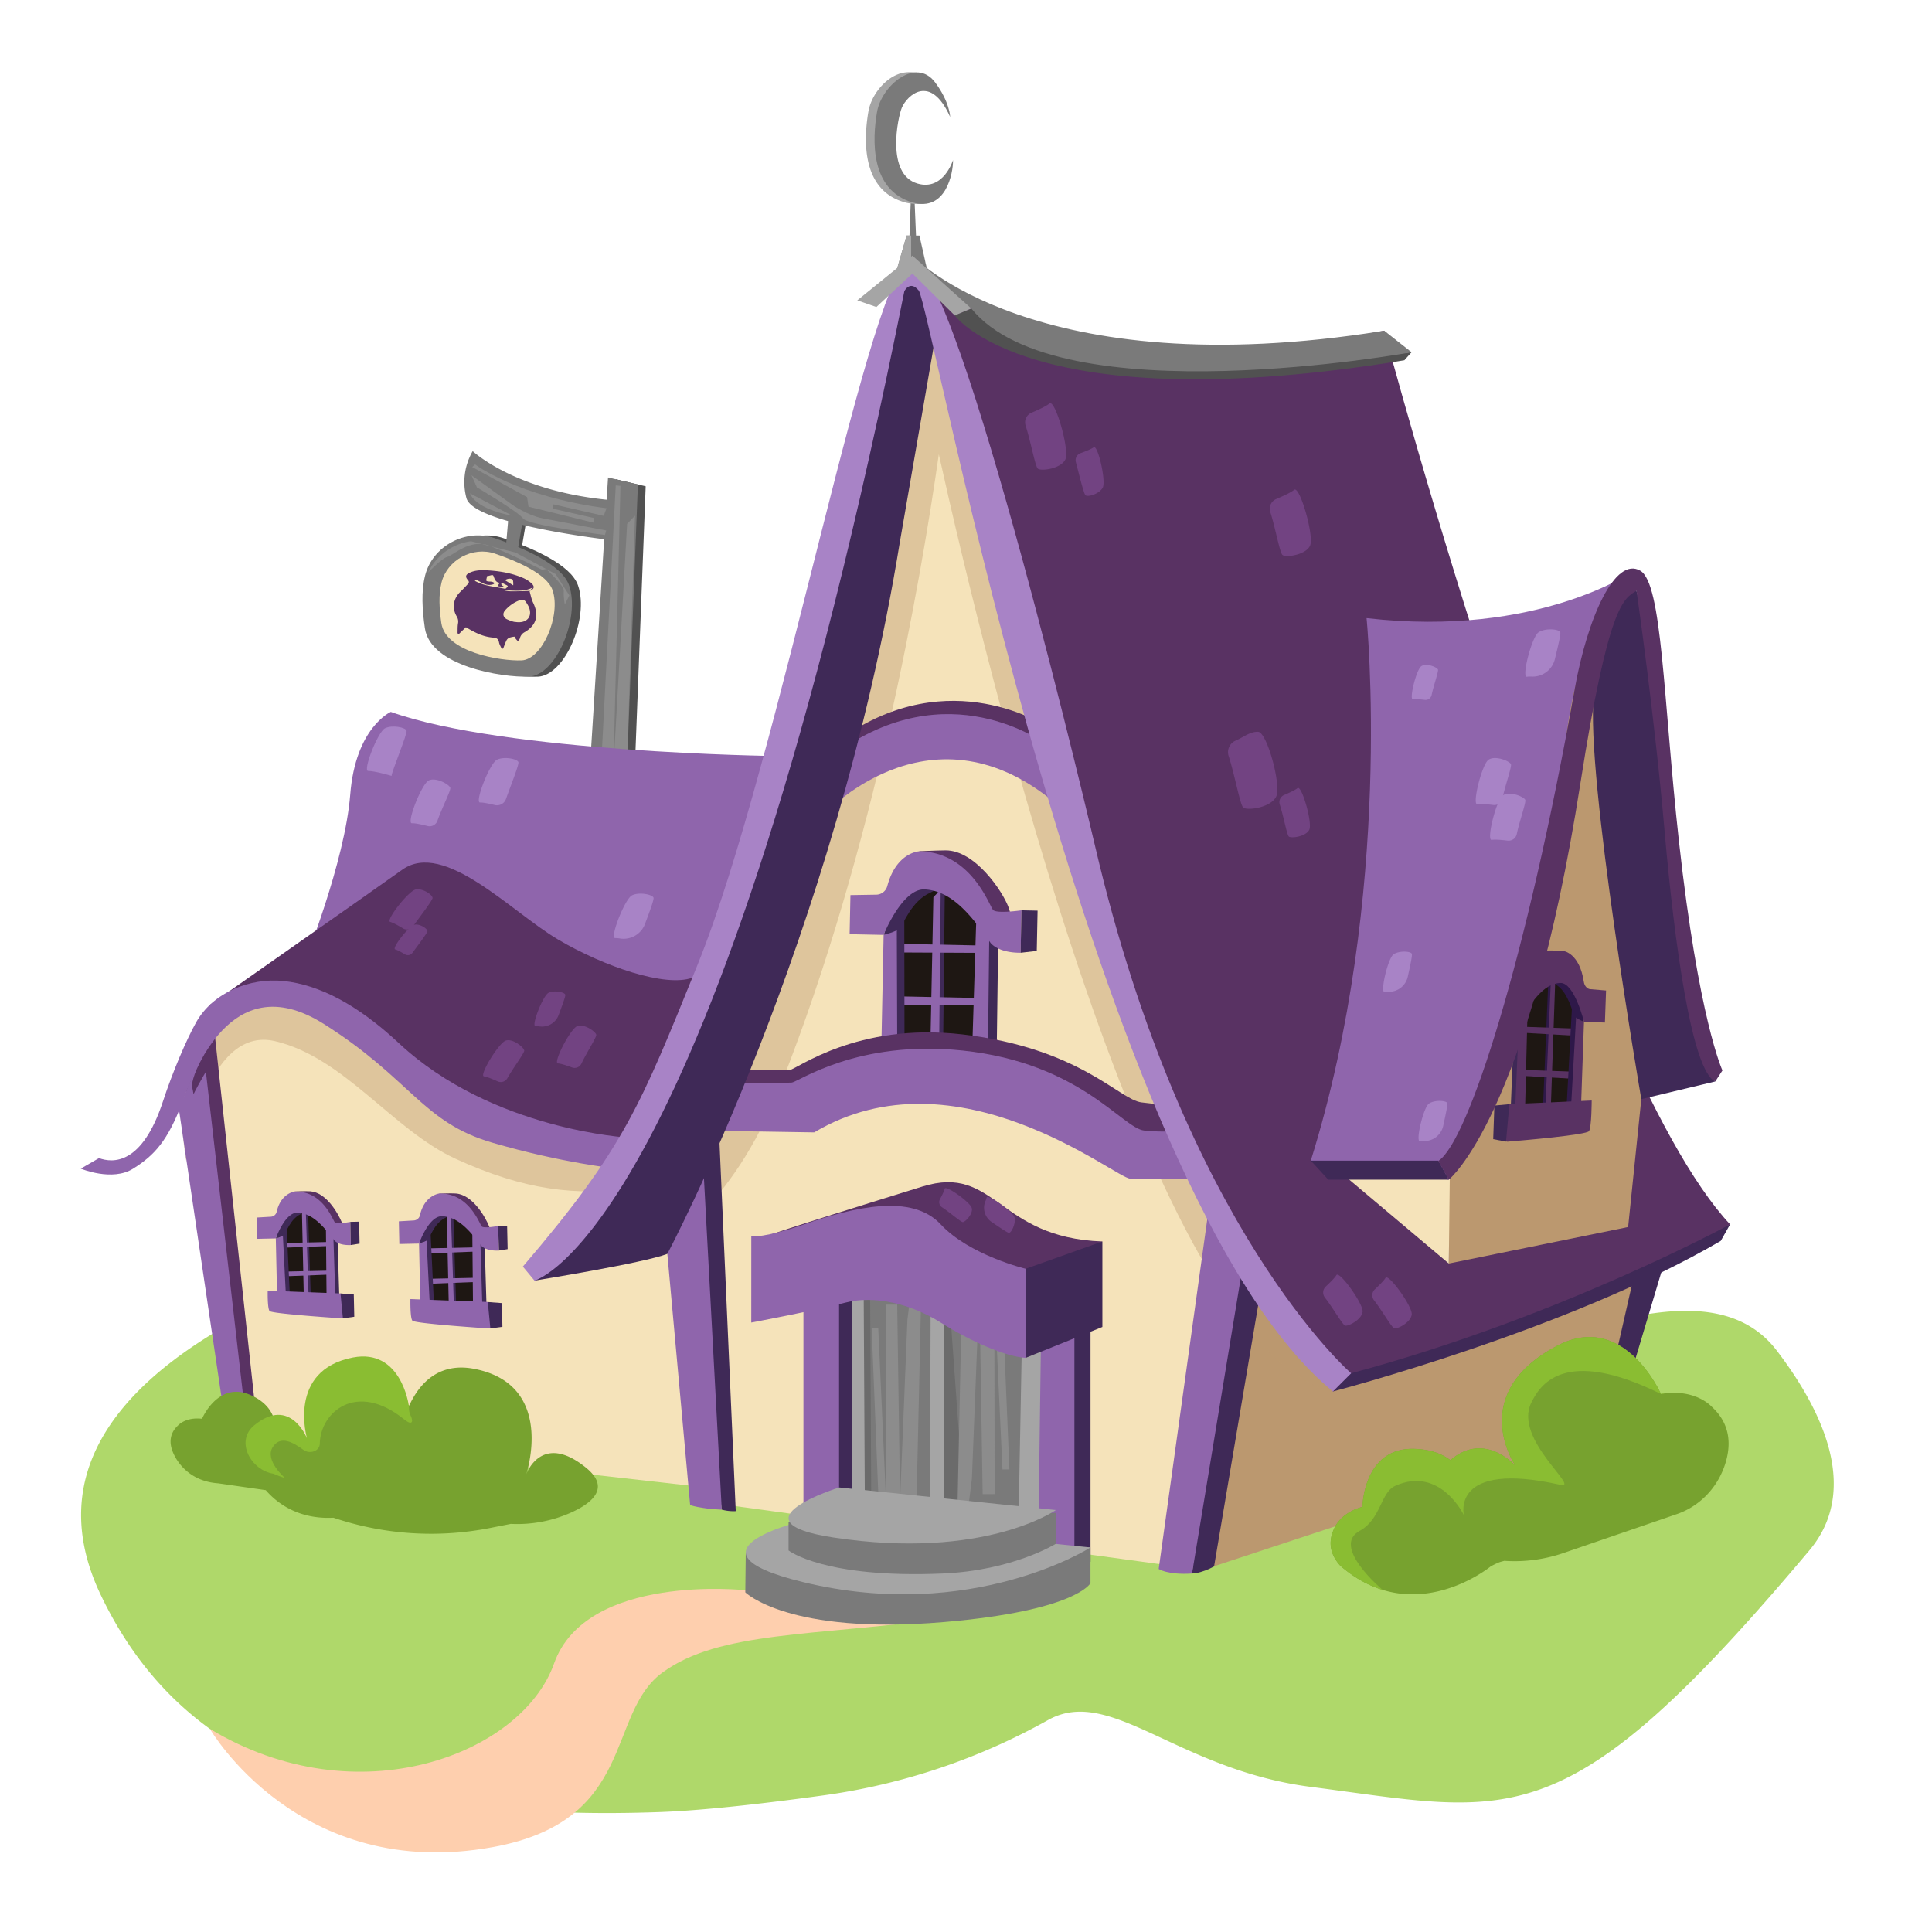 <svg xmlns="http://www.w3.org/2000/svg" xmlns:xlink="http://www.w3.org/1999/xlink" viewBox="0 0 2000 2000"><defs><style>.cls-1{fill:none;}.cls-2{isolation:isolate;}.cls-3{fill:#afd86a;}.cls-4{fill:#fecfae;}.cls-5{fill:#515151;}.cls-6{fill:#7a7a7a;}.cls-7{fill:#8c8c8c;}.cls-8{fill:#f5e3ba;}.cls-9{fill:#593263;}.cls-10{fill:#1e1713;}.cls-11{fill:#3f2957;}.cls-12{fill:#8f65ac;}.cls-13,.cls-15{fill:#bb986f;}.cls-13{mix-blend-mode:multiply;opacity:0.4;}.cls-14{fill:#a5a5a5;}.cls-16{fill:#a883c6;}.cls-17{fill:#2e1849;}.cls-18{fill:#6b6b6b;}.cls-19{fill:#77a22f;}.cls-20{fill:#724382;}.cls-21{clip-path:url(#clip-path);}.cls-22{fill:#8abd32;}.cls-23{clip-path:url(#clip-path-2);}</style><clipPath id="clip-path"><path class="cls-1" d="M1771.72,1456s-16.82-19-52.36-13c0,0-38.08-86.24-107.1-50-95.07,49.87-43.43,124.44-43.43,124.44s-32-36.45-67.38-5.85c-8.81-6.71-20.86-11.24-37.32-11.73-53-1.62-53.72,60-53.72,60-23.88,6.67-29.34,22.63-29.34,22.63-7.56,16.08-2.13,28.93,6.48,38.39,76.24,66.17,155.71.56,155.71.56,9.79-5.22,11-4.68,13.89-5.69a156.42,156.42,0,0,0,62.32-8.41l116.34-39.92c23.83-8.15,42.83-27.82,50.51-53.25C1792,1495.35,1791.41,1473.79,1771.72,1456Z"/></clipPath><clipPath id="clip-path-2"><path class="cls-1" d="M453.89,1508.25c6.66-10.22,9.82-23.15.23-37.14,0,0-7.58-14.19-31.08-16.82,0,0-8-58.61-57.7-49-68.44,13.24-47.5,83.81-47.5,83.81s-17.06-44.17-54.48-13.77C242.88,1492,260,1522,282.85,1525.54a109.3,109.3,0,0,0,50,9.35l80.31-3.63A51.45,51.45,0,0,0,453.89,1508.25Z"/></clipPath></defs><g class="cls-2"><g id="Layer_1" data-name="Layer 1"><path class="cls-3" d="M590.28,1251.71l948.93,109.67c11.07-16.31,52-1,106.55,12.32h0c63.82-16.85,147.58-35.78,193.57,24.46,50.88,66.65,84.66,146.17,33.7,206.82-253.56,301.81-305.93,271.89-516.1,244.8-138.62-17.87-207.44-105.34-272.09-69.15a660.07,660.07,0,0,1-232.29,77.92c-52.82,7.31-121.1,15.58-170.16,17.31-30,1.06-61.42,1.43-93.59.39-172-5.59-382.19-12.15-484.15-224.43C-36.46,1358,590.28,1251.71,590.28,1251.71Z"/><path class="cls-4" d="M771.58,1646.19s-164.79-18-198.05,75.93-203.22,159.79-356.2,67.64c0,0,91.76,159.08,293,122.32,149.33-27.28,116.67-137.88,175.56-180.77S840.43,1694,983.06,1675,771.58,1646.19,771.58,1646.19Z"/><polygon class="cls-5" points="531.08 523.07 527.24 567.94 539.34 571.29 546.92 526.74 531.08 523.07"/><path class="cls-5" d="M449.32,595.87c7.63-30.5,42-48.94,71.79-38.78,30,10.27,69.86,27.36,77.28,49,11.7,34-13.74,93.31-41.65,94.4s-102-10.81-107.67-50.24C446.38,631.52,445.1,612.75,449.32,595.87Z"/><polygon class="cls-5" points="637.52 496.13 668.4 503.41 656.42 814.32 648.24 813.62 637.52 496.13"/><polygon class="cls-6" points="629.44 494.27 609.61 811.49 648.34 812.47 660.33 501.56 629.44 494.27"/><polyline class="cls-7" points="622.02 797.49 637.42 502.53 642.3 502.94 634.97 795.51 649.19 542.29 657.35 533.86 648.34 812.47"/><path class="cls-6" d="M440.07,595.79c7.63-30.49,42-48.94,71.79-38.77,30,10.27,69.85,27.35,77.28,49,11.69,34-13.75,93.32-41.66,94.41s-102-10.81-107.66-50.24C437.13,631.44,435.85,612.68,440.07,595.79Z"/><path class="cls-8" d="M457.08,603c5.88-23.5,32.4-37.72,55.33-29.88,23.15,7.91,53.83,21.08,59.56,37.75,9,26.23-10.6,71.92-32.11,72.76s-78.6-8.33-83-38.72C454.81,630.44,453.83,616,457.08,603Z"/><path class="cls-6" d="M489.33,467s45,42.77,146.32,51l-3.51,41s-141.9-15.84-149.28-43.36A64.07,64.07,0,0,1,489.33,467Z"/><path class="cls-9" d="M548.12,611.73c1.21,4,1.92,8.35,3.73,12.11,6.29,13,3.66,23.24-8.77,30.58a9.48,9.48,0,0,0-4.91,6.38c-.27,1.1-1.33,2-2,3-.77-.83-1.59-1.63-2.28-2.52a18.59,18.59,0,0,1-1.29-2.25,26.62,26.62,0,0,0-5.23,1.07,6.19,6.19,0,0,0-3,2.7c-1.38,2.77-2.38,5.74-3.53,8.63l-1.53.11c-.93-2.16-2.26-4.24-2.7-6.49-.67-3.46-2.2-4.7-5.85-5-9.36-.73-17.27-4-28.47-10.78l-7.1,6.91-1.53-.51c.13-3.41-.08-6.87.47-10.2a10,10,0,0,0-1.31-7.35c-5.19-8.72-3.58-18.5,3.83-25.58,2.65-2.54,5.14-5.25,7.67-7.91,1.3-1.38,1.5-2.55,0-4.24-2.92-3.35-2.26-5.54,1.75-7.45,5.78-2.76,12-2.86,18.14-2.54,12.73.68,25.25,2.76,37.07,7.79a32.58,32.58,0,0,1,8.65,5.43c4,3.54,3.19,6.36-1.9,8.18l3.66-3.73c-9.76,5.13-20,3-30,3.06a36.37,36.37,0,0,0,7.35,1C535.4,612.16,541.76,611.9,548.12,611.73Zm-15.76,32c1.41.14,2.82.37,4.24.4,9.65.2,14.49-6.53,11-15.42a34.09,34.09,0,0,0-3-5.26c-1.62-2.64-3.9-3.19-6.74-2.08a37.68,37.68,0,0,0-15,10.47c-2.74,3.17-2.22,6.88,1.46,9A39.29,39.29,0,0,0,532.36,643.78ZM492,600l-.35.92c.1.2.15.5.32.59,9.35,5.22,20,5.65,30.11,7.85a2.48,2.48,0,0,0,1.7-.26,11.15,11.15,0,0,0,1.94-2.46c-1.62-1.39-4.09-2-5.77-3.31-.24.32-1,1-1.21,1.34a13.94,13.94,0,0,0,1.22,1.43,18.25,18.25,0,0,0,1.61,1.1l-.23.66L515,606.77l2.34-3.5c-4.16-.31-5.16-3.39-6.45-6.93a1.58,1.58,0,0,0-1-1c-1.41-.15-4.46,1.14-5.89,1.09.33,1.24-1.17,4.17-.37,4.85,1.33,1.14,4.64.41,6.29,1.17.65.31,1.31.6,2.35,1.07-.88.67-1.27,1.17-1.78,1.34-5.36,1.79-9.85-.46-14.3-3.07A38.34,38.34,0,0,0,492,600Zm30.75.62,8.52,5.32a19.74,19.74,0,0,0-.26-5.2C530.06,598.62,526.13,598.4,522.72,600.61Z"/><polygon class="cls-6" points="527.41 522.75 523.57 567.62 535.67 570.98 543.25 526.42 527.41 522.75"/><path class="cls-8" d="M693.8,1288.31l33.25,266.15L1245,1625.27l63.67-361.46S1055.68,332.45,962,297.05L693.8,1197Z"/><polygon class="cls-10" points="918.73 981.12 922.23 1079.5 1016.72 1084.55 1024.34 941.01 948.86 915.13 918.73 981.12"/><polygon class="cls-11" points="970.66 914.28 967.21 1083.4 976.31 1083.59 978.22 906.42 970.66 914.28"/><polygon class="cls-12" points="966.24 928.76 963.12 1081.97 972.22 1082.15 973.8 920.91 966.24 928.76"/><polygon class="cls-12" points="1024.84 978.97 919.71 976.83 919.52 985.93 1030.18 986.48 1024.84 978.97"/><polygon class="cls-12" points="1016.89 1033.22 917.49 1031.19 917.3 1040.3 1021.93 1040.72 1016.89 1033.22"/><polygon class="cls-11" points="922.47 957.95 919.7 1093.99 936.37 1094.33 936.13 952.73 922.47 957.95"/><polygon class="cls-12" points="914.73 967.79 912.18 1092.91 928.85 1093.25 928.39 962.57 914.73 967.79"/><polygon class="cls-11" points="1019.99 943.66 1014.92 1104.19 1031.59 1104.75 1033.76 937.46 1019.99 943.66"/><polygon class="cls-12" points="1010.52 955.51 1005.89 1102.82 1022.55 1103.38 1024.28 949.31 1010.52 955.51"/><path class="cls-11" d="M914.73,967.79s13.37-3.24,16.82-6.94,11.85-28,31.33-36.7-32.1-3.23-32.1-3.23Z"/><path class="cls-9" d="M951.52,881.26s17.27-.89,27.41-.94c30.53-.16,59.1,42.6,65,58.73,15.47,42.62-41.63-4.55-41.63-4.55Z"/><path class="cls-12" d="M879.53,967.07l35.2.72s19.26-48.28,42.53-47.06c29.09,1.52,49.45,28.81,68,55.13,0,0,6.93,10.47,31.29,10.44l.9-43.93s-25.5,3.71-29.38-.34-22.38-59.91-76.38-60.77c0,0-23.8.9-33.17,36a12,12,0,0,1-11.41,8.91l-26.73.43Z"/><polygon class="cls-11" points="1057.43 942.37 1074.1 942.71 1073.25 984.39 1056.53 986.3 1057.43 942.37"/><path class="cls-8" d="M188.2,1163.43l47.08,320.51,500.13,56.38-30.83-259-29.16-87.08s-177.84-27.41-264.64-115.35-155.91-64.27-195.53-12.73C182.35,1109,188.2,1163.43,188.2,1163.43Z"/><path class="cls-13" d="M192.44,1201.48s20.34-140.49,92.17-123.71,121.76,91.83,186.84,121.71c71.73,32.94,125.86,38.76,184.66,30.49s-268.27-206.44-268.27-206.44l-167,21-32.68,98S186.74,1162.46,192.44,1201.48Z"/><polygon class="cls-9" points="192.14 1125.2 237.94 1472.5 265.85 1472.54 222.22 1069.88 192.14 1125.2"/><polygon class="cls-6" points="926.44 286.2 939.03 288.2 939.93 288.29 950.62 289.92 950.8 289.92 962.66 291.73 958.59 273.98 958.05 271.9 958.05 271.81 957.41 268.73 951.8 243.82 938.48 243.82 930.88 270.63 930.42 272.08 929.7 274.7 929.25 276.33 929.25 276.43 926.44 286.2"/><path class="cls-6" d="M941.47,244.81v1.91h7l-.17-1.91-1.94-46.6.89-.54h0a2.07,2.07,0,0,0-3.94-.07h0a2.34,2.34,0,0,0-.12.64Z"/><path class="cls-14" d="M937,285.19l3.23-13,3,2.09V243.82h-4.71s-10.67,36.52-12,42C922.1,301.78,937,285,937,285.19Z"/><path class="cls-12" d="M802.55,782.63s-279.8-3.43-398-45.68c0,0-36.54,16-42,85.65s-47.68,174.17-47.68,174.17l370.68,90.73s127.26-97,133-162.11S802.55,782.63,802.55,782.63Z"/><path class="cls-9" d="M217.33,1040.16S373.14,931.1,416.54,900.26s113.06,44,161,72.25,111.55,49.8,139.14,39.6-62.81,172-62.81,172-59.77,12-112.59-9.72-121.93-68.36-151-92.51C309.75,1015.07,217.33,1040.16,217.33,1040.16Z"/><polygon class="cls-15" points="1233.97 1628.89 1661.68 1487.93 1732.77 1214.33 1297.64 1267.44 1233.97 1628.89"/><path class="cls-12" d="M83.62,1209.76s32.55,13.71,54.25,0,35.8-28.19,51.59-70.63,55.76-136.08,146-79,101.64,101.65,174.16,122.77,128.49,26.84,128.49,26.84l13.32-32s-141.75-7.42-238.6-97.93c-43.57-40.72-83.14-60.43-119.06-64.24-35.16-3.73-73.54,12-90.79,42.83-10.06,18-24.33,51.32-34.26,81.66-21.7,66.24-52,64-66.24,58.81Z"/><path class="cls-13" d="M1379.91,1440.46l-196.2-805.95L973.84,313.06l-8,48-8.67-17.65-274,944.39s71.66-29.59,125.5-165.76c96.74-244.66,144.49-520.75,163.19-651.73C1020.44,689.22,1191.79,1400.06,1379.91,1440.46Z"/><path class="cls-11" d="M1379.87,1440.46s243.26-63.38,401.44-155.89l9.7-17.13-392.3,146.18S1373,1424.47,1379.87,1440.46Z"/><path class="cls-9" d="M853.4,839.2S970.5,712.46,1107.81,831l-23.74-78.56s-100.57-67.88-213,12Z"/><path class="cls-9" d="M752.87,1107.69s57.49.5,64.53,0,69.45-49.5,178.54-36.93c122,14.07,163.09,67.92,185.78,70.43s36.39,4.67,36.39,4.67l17.38,49.93s-53-.75-67.55-.68c-8.94.05-179.22-125.39-319-50.92l-125-3.24Z"/><path class="cls-12" d="M754.59,1120.68s57.87.57,64.91,0,67.73-44.66,176.94-33.18c122.18,12.85,165.43,80.57,188.14,82.86s35.11,0,35.11,0l17.88,49.75s-53-.21-67.56,0-179.55-135.69-327.14-47.87l-117.41-1.88Z"/><path class="cls-12" d="M855.22,841s115.39-123.69,248.08,0l-16.89-68.17s-95.66-75.53-211,0Z"/><path class="cls-11" d="M1256.81,1621.57l51.68-306.17-33.89-67.87L1234,1628.89S1243.3,1628.89,1256.81,1621.57Z"/><path class="cls-11" d="M761.65,1564.32l-17.39-394-45.09,36.74,48,355.7A46.31,46.31,0,0,0,761.65,1564.32Z"/><path class="cls-12" d="M747.17,1562.8,727.9,1204.62l-45.1,5.05L714.43,1558S724.32,1561.8,747.17,1562.8Z"/><path class="cls-12" d="M1234,1628.89l51.68-313.49-33.89-67.87-52.31,376.64S1208.56,1630.56,1234,1628.89Z"/><path class="cls-9" d="M944.55,264.62s125.25,148,488.43,77.74c0,0,202.14,758.91,358,925.08,0,0-177,96.5-392.3,154.18,0,0-54-16.28-139.61-161s-206.43-618.43-206.43-618.43Z"/><path class="cls-11" d="M553.3,1325.68s113.54-18.26,137.52-27.68c0,0,174.2-326.93,240.62-736.36L970,338.93l-25.46-58.24s-21,16.94-32.21,53.53-128.63,715.65-272.53,866.41Z"/><path class="cls-16" d="M553.3,1325.68s187.58-48,382.88-1024.24c0,0,5.71-11.8,14.84-.76,12.83,15.49,180.45,935.92,428.85,1139.78l18.84-18.84s-172.45-149-265-545.34c0,0-139.9-597.8-189.2-607C903.44,261.58,807.69,787.77,722,999c-59.19,145.94-75.38,188.81-180.73,312.15Z"/><path class="cls-5" d="M1005.46,319.33l-17.13,7.23s78.3,109.76,465.47,46.38l7.44-8.31s-215.56,19.09-320.63-8.15S1005.46,319.33,1005.46,319.33Z"/><path class="cls-6" d="M944.55,264.62s126.11,136,488.43,77.74l28.26,22.27s-365.17,66.81-455.78-45.3C1005.46,319.33,947.63,282.53,944.55,264.62Z"/><polygon class="cls-14" points="887.45 310.95 944.55 264.62 1005.46 319.33 988.33 326.56 944.55 283.16 907.22 317.81 887.45 310.95"/><path class="cls-15" d="M1699.08,1137.81l-13.65,132.4L1499.79,1308v-86.8L1636,652.43S1729.91,1025.89,1699.08,1137.81Z"/><polygon class="cls-12" points="185.1 1147.6 230.87 1457.03 253.09 1457.03 210.6 1087.51 185.1 1147.6"/><polyline class="cls-8" points="1499.79 1307.98 1396.74 1221.18 1417.7 1132.24 1501.5 1158.65 1499.79 1307.98"/><polygon class="cls-10" points="1637.94 1037.4 1633.1 1156.73 1570.88 1154.51 1576.98 1033.99 1612.18 1003.61 1637.94 1037.4"/><polygon class="cls-17" points="1607.56 1011.75 1602.73 1150.52 1597.13 1150.32 1603.24 1005.02 1607.56 1011.75"/><polygon class="cls-9" points="1609.94 1016.23 1605.3 1149.5 1599.7 1149.3 1605.35 1017.06 1609.94 1016.23"/><polygon class="cls-9" points="1571.61 1062.69 1636.3 1064.99 1636.04 1072.46 1568.01 1068.64 1571.61 1062.69"/><polygon class="cls-9" points="1574.26 1107.46 1635.43 1109.64 1635.17 1117.11 1570.86 1113.42 1574.26 1107.46"/><polygon class="cls-17" points="1635.38 1049.41 1632.06 1144.57 1621.8 1144.21 1627.19 1044.6 1635.38 1049.41"/><polygon class="cls-9" points="1639.73 1057.77 1636.73 1143.97 1626.47 1143.61 1631.55 1052.97 1639.73 1057.77"/><polygon class="cls-11" points="1576.98 1033.99 1574.07 1149.32 1563.81 1149.13 1568.78 1028.38 1576.98 1033.99"/><polygon class="cls-9" points="1581.37 1044.01 1578.73 1148.49 1568.47 1148.3 1573.17 1038.4 1581.37 1044.01"/><path class="cls-17" d="M1639.73,1057.77s-8.09-3.17-10-6.34-6.13-23.39-17.75-31.28,19.86-1.42,19.86-1.42Z"/><path class="cls-9" d="M1619,984.55s-12-1-18.44-.43c-18.78,1.77-33.16,34.66-37.42,47.66-11.26,34.34,20.85-4.15,20.85-4.15Z"/><path class="cls-9" d="M1661.39,1058.54l-21.66-.77s-9.85-40.31-24.2-40.21c-17.94.12-31.58,21.7-44,42.57,0,0-4.69,8.31-19.66,7.34l1.25-36s15.52,4,18.07.86,14.68-49.11,47.89-47.73c0,0,16.13,2.52,20.45,31.64.64,4.3,3.35,7.46,6.64,7.74l16.41,1.38Z"/><polygon class="cls-11" points="1553.08 1031.42 1542.82 1031.06 1541.63 1065.26 1551.83 1067.47 1553.08 1031.42"/><path class="cls-9" d="M1647.71,1139.24l-85.18,3.79c-3.09.34-5.51,4.11-5.51,8.56v25.34c0,2.84,1.63,5.06,3.6,4.9,16.24-1.34,82-7,84.34-10.93C1647.69,1166.43,1647.71,1139.24,1647.71,1139.24Z"/><polygon class="cls-11" points="1562.53 1143.03 1546.97 1144.49 1545.76 1179.22 1559.01 1181.79 1562.53 1143.03"/><path class="cls-12" d="M1356.93,1201.48l142.86,19.7S1609.43,1007,1616.28,823.74s75.37-233.06,75.37-233.06-98.78,69.75-277,49.19C1414.7,639.87,1443.25,925.39,1356.93,1201.48Z"/><polygon class="cls-11" points="1356.93 1201.48 1375.02 1221.18 1499.79 1221.18 1488.94 1201.48 1356.93 1201.48"/><path class="cls-11" d="M1691.65,602.75S1724.2,713,1726.49,824.88s24,276.39,49.11,294.66l-76.52,18.27s-58.25-338.21-49.11-418S1691.65,602.75,1691.65,602.75Z"/><path class="cls-9" d="M1499.79,1221.18s82.23-65.1,136.19-410c29.1-186,44.73-191.46,58.13-199.63,0,0,18.57,128.49,29,248.17s28.55,249.16,52.54,259.82l7.42-11.42s-24.71-52.8-45.11-237.84c-16.28-147.61-17.13-266.39-40-279.52-25.82-14.84-54.37,47-68,123.34-49.68,279.24-110.21,468.25-141,487.67Z"/><polygon class="cls-11" points="1092.02 1389.78 1092.02 1616.77 1128.9 1616.77 1128.9 1375.2 1092.02 1389.78"/><polygon class="cls-12" points="1075.34 1389.78 1075.34 1616.77 1112.22 1616.77 1112.22 1375.2 1075.34 1389.78"/><polygon class="cls-6" points="873.46 1330.82 1071.08 1364.16 1071.08 1572.04 880.25 1551.05 873.46 1330.82"/><path class="cls-6" d="M772,1606.93l-.46,41.46s44.74,44.43,205.38,30.78c137.4-11.66,151.94-40.3,151.94-40.3v-37Z"/><path class="cls-14" d="M838.81,1572.4l290.09,29.5s-122.3,78.39-297.48,35.91C693.6,1604.39,838.81,1572.4,838.81,1572.4Z"/><polygon class="cls-11" points="845.04 1345.41 845.04 1572.4 881.93 1572.4 881.93 1330.82 845.04 1345.41"/><polygon class="cls-18" points="888.59 1335.23 889.04 1552.9 901.92 1552.42 900.75 1334.79 888.59 1335.23"/><polygon class="cls-18" points="975 1342.82 975.45 1560.48 998.11 1559.65 982.49 1342.55 975 1342.82"/><polygon class="cls-12" points="831.72 1345.41 831.72 1572.4 868.6 1572.4 868.6 1330.82 831.72 1345.41"/><polygon class="cls-7" points="909.17 1545.05 902.34 1374.8 909.17 1374.8 916.95 1547.66 916.95 1350.49 928.79 1350.49 931.75 1552.7 939.38 1365.85 944.69 1323.72 953.73 1335.81 948.83 1552.7 909.17 1545.05"/><polygon class="cls-7" points="1037.5 1342.77 1044.92 1521.19 1037.77 1521.2 1029.34 1340.05 1029.65 1546.69 1017.24 1546.71 1013.83 1334.79 1006.12 1530.63 1000.62 1574.78 991.13 1562.13 995.93 1334.82 1037.5 1342.77"/><path class="cls-6" d="M816.32,1575.41V1605s36.49,29.06,159.26,23.91c73-3.06,117.44-30.82,117.44-30.82v-32Z"/><path class="cls-14" d="M868.79,1539.82,1093,1563.19s-73.76,52.08-229.94,28.46C754.64,1575.24,868.79,1539.82,868.79,1539.82Z"/><polygon class="cls-14" points="963.42 1340.39 962.73 1558.09 977.56 1557.55 977.42 1339.88 963.42 1340.39"/><polygon class="cls-14" points="881.93 1335.23 882.38 1552.9 895.26 1552.42 894.08 1334.79 881.93 1335.23"/><polygon class="cls-14" points="1058.52 1354.89 1054.4 1572.72 1075.1 1571.96 1078.05 1354.17 1058.52 1354.89"/><path class="cls-9" d="M954.83,1228.32c76.21-23.58,76.9,53,186.35,56.84L1025.26,1360,796,1278.86S792.53,1278.54,954.83,1228.32Z"/><path class="cls-12" d="M777.71,1369.11s66.82-12.57,97.09-20.56,68.23,1.14,99,20.56,67.5,35.4,88,36.54v-92.22s-58.23-14-88-46-88.8-18.16-141.3,0c-40.37,14-54.76,12.56-54.76,12.56Z"/><polygon class="cls-11" points="1061.8 1405.65 1141.18 1373.67 1141.18 1285.16 1061.8 1313.43 1061.8 1405.65"/><path class="cls-14" d="M969.56,196.29,935,194.87c-2.06-1.88-4.12-3.82-6.1-5.74l.17-4.14c-17.86-19.39-9.64-63-4.9-70.75,3.11-5.1,12.05-16.7,22.92-18.09l.11-2.73,13.76.56.26-6.46c-.72-.92-1.48-1.86-2.28-2.81a29.24,29.24,0,0,0-8.4-7c1.31-1.27,2.07-2,2.07-2s-13.27-2.85-22.6,1h0c-14.84,5.4-28.22,22.28-31.06,38.84-4.72,27.6-7.68,80.38,36.52,93.57,0,0,6.62,2.52,18.3,2l-1.33-1.1C960.17,208.14,965.7,202.79,969.56,196.29Z"/><path class="cls-6" d="M986.57,165.68s-9.82,32.17-36.68,24.36c-33.17-9.65-20.39-69.09-16.23-78.76,5.25-12.18,29.44-36,49.94,9.74,0,0-.36-15.58-15.71-35.94-19.68-26.11-55.26,3.24-60,30.84s-7.69,80.38,36.52,93.57C979.2,219.87,986.82,179.08,986.57,165.68Z"/><polygon class="cls-12" points="492.12 1276.6 492.83 1353.94 502.96 1353.85 500.31 1272.48 492.12 1276.6"/><polygon class="cls-11" points="515.77 1269.11 524.96 1268.94 525.49 1293.08 516.33 1294.57 515.77 1269.11"/><polygon class="cls-10" points="287.44 1268.49 289.78 1347.78 344.91 1346.57 341.46 1266.48 310.8 1246.15 287.44 1268.49"/><polygon class="cls-10" points="441.25 1276.99 443.6 1356.28 498.73 1355.07 495.28 1274.99 464.61 1254.65 441.25 1276.99"/><polygon class="cls-11" points="314.75 1251.58 316.78 1343.78 321.74 1343.67 318.69 1247.13 314.75 1251.58"/><polygon class="cls-12" points="312.58 1254.85 314.52 1343.09 319.48 1342.98 316.62 1255.12 312.58 1254.85"/><polygon class="cls-12" points="345.76 1285.57 288.44 1286.83 288.55 1291.79 348.84 1289.53 345.76 1285.57"/><polygon class="cls-12" points="342.68 1315.3 288.49 1316.49 288.6 1321.45 345.6 1319.27 342.68 1315.3"/><polygon class="cls-11" points="289.51 1276.48 290.9 1339.71 299.99 1339.51 296.83 1273.32 289.51 1276.48"/><polygon class="cls-12" points="285.52 1282.01 286.78 1339.29 295.87 1339.09 292.84 1278.86 285.52 1282.01"/><polygon class="cls-11" points="341.46 1266.48 342.17 1343.1 351.26 1343.02 348.82 1262.79 341.46 1266.48"/><polygon class="cls-12" points="337.42 1273.12 338.05 1342.53 347.14 1342.45 344.77 1269.42 337.42 1273.12"/><path class="cls-11" d="M285.52,1282s7.21-2.07,9-4.16,5.8-15.51,16.21-20.71-17.56-1-17.56-1Z"/><path class="cls-9" d="M305,1233.46s10.69-.63,16.33-.2c16.6,1.25,28.79,23.16,32.36,31.81,9.41,22.86-18.4-2.84-18.4-2.84Z"/><path class="cls-12" d="M266.34,1282.43l19.18-.42s9.38-26.73,22.08-26.61c15.88.16,27.6,14.55,38.3,28.46,0,0,4,5.55,17.29,5l-.53-23.95s-13.8,2.61-16,.49-12.19-32.69-41.62-31.91c0,0-14.32,1.61-18.62,20.93a6.54,6.54,0,0,1-6,5.12l-14.55.85Z"/><polygon class="cls-11" points="362.66 1264.88 371.75 1264.68 372.25 1287.4 363.19 1288.83 362.66 1264.88"/><path class="cls-12" d="M277.13,1336.1l75.36,2.87a5.43,5.43,0,0,1,4.73,5.71l-.42,16.84a3.18,3.18,0,0,1-3.27,3.24c-14.35-1-72.44-5-74.49-7.62C276.71,1354.16,277.13,1336.1,277.13,1336.1Z"/><polygon class="cls-11" points="352.49 1338.97 366.24 1340.01 366.75 1363.09 354.98 1364.73 352.49 1338.97"/><polygon class="cls-11" points="464.85 1254.98 467 1352.97 472.28 1352.85 469.04 1250.25 464.85 1254.98"/><polygon class="cls-12" points="462.55 1258.74 464.6 1352.24 469.88 1352.12 466.84 1258.74 462.55 1258.74"/><polygon class="cls-12" points="497.8 1291.1 436.9 1292.44 437.01 1297.71 501.08 1295.32 497.8 1291.1"/><polygon class="cls-12" points="494.53 1322.7 436.94 1323.96 437.06 1329.24 497.63 1326.92 494.53 1322.7"/><polygon class="cls-11" points="438.03 1281.44 439.51 1348.64 449.17 1348.43 445.81 1278.09 438.03 1281.44"/><polygon class="cls-12" points="433.79 1287.33 435.13 1348.2 444.79 1347.99 441.57 1283.97 433.79 1287.33"/><polygon class="cls-11" points="493.24 1270.82 493.99 1352.25 503.65 1352.16 501.06 1266.89 493.24 1270.82"/><polygon class="cls-12" points="488.9 1270.82 489.65 1352.25 499.31 1352.16 496.72 1266.89 488.9 1270.82"/><path class="cls-11" d="M433.79,1287.33s7.66-2.2,9.57-4.43,6.17-16.48,17.24-22-18.67-1.09-18.67-1.09Z"/><path class="cls-9" d="M454.52,1235.74s11.36-.68,17.36-.23c17.64,1.33,30.6,24.62,34.38,33.81,10,24.29-19.54-3-19.54-3Z"/><path class="cls-12" d="M413.4,1287.78l20.39-.45s10-28.42,23.47-28.28c16.87.16,29.33,15.46,40.7,30.24,0,0,4.27,5.89,18.37,5.28l-.56-25.46s-14.66,2.78-17,.53-13-34.92-44.23-34.09c0,0-15.22,1.89-19.79,22.42a7,7,0,0,1-6.38,5.44l-15.47.91Z"/><path class="cls-12" d="M424.87,1344.81l80.09,3a5.78,5.78,0,0,1,5,6.07l-.45,17.89a3.38,3.38,0,0,1-3.47,3.44c-15.25-1-77-5.31-79.16-8.09C424.43,1364,424.87,1344.81,424.87,1344.81Z"/><polygon class="cls-11" points="504.96 1347.86 519.57 1348.96 520.11 1373.49 507.61 1375.24 504.96 1347.86"/><path class="cls-11" d="M1722.49,1308l-52.42,175.42s-1.73,4.55-16,1.86l37.63-165.57Z"/><path class="cls-7" d="M491.84,480.81s43.22,33.18,136,45.33L624.9,534,572.57,522l-.12,4.63,42.7,9.69-1,4.69-67.07-16.54-1.44-9.82-56.87-31.21Z"/><path class="cls-7" d="M488.07,492l43,31.06s15.23,10.43,30.14,13.39,66.32,12.69,66.32,12.69l-1.25,4.67s-79.55-9.95-84.79-17.11-47.76-32.14-47.76-32.14Z"/><path class="cls-7" d="M486.48,510.68l43.68,23.11S493.69,528.15,486.48,510.68Z"/><path class="cls-7" d="M487.67,560.3s-29.75,2-44.73,32.7c0,0,14.41-15.25,20.13-16.54s23.37-19.26,43.68-11.53,54.41,24.87,54.41,24.87l4.19-.77s18.76,17.08,18.28,22.59,1,14.23,1,14.23l4.74-9.51-14.14-22L533.72,572Z"/><path class="cls-19" d="M1771.72,1456s-16.82-19-52.36-13c0,0-38.08-86.24-107.1-50-95.07,49.87-43.43,124.44-43.43,124.44s-32-36.45-67.38-5.85c-8.81-6.71-20.86-11.24-37.32-11.73-53-1.62-53.72,60-53.72,60-23.88,6.67-29.34,22.63-29.34,22.63-7.56,16.08-2.13,28.93,6.48,38.39,76.24,66.17,155.71.56,155.71.56,9.79-5.22,11-4.68,13.89-5.69a156.42,156.42,0,0,0,62.32-8.41l116.34-39.92c23.83-8.15,42.83-27.82,50.51-53.25C1792,1495.35,1791.41,1473.79,1771.72,1456Z"/><path class="cls-16" d="M405.35,803.19s-18.2-5.36-24.18-5.05,9.85-40.46,17.38-44.23,21.38-.89,22.31,2.52S405.54,798.59,405.35,803.19Z"/><path class="cls-16" d="M452.85,849.58a8.58,8.58,0,0,1-10.21,5.5c-5.67-1.44-12.87-3.05-16.22-2.87-6,.31,9.85-40.47,17.37-44.24s21.42,4.19,22.36,7.59C466.87,818.19,457.32,836.79,452.85,849.58Z"/><path class="cls-20" d="M525.27,1116.1a7.86,7.86,0,0,1-10.09,3.33c-4.88-2.21-11.11-4.8-14.16-5.18-5.44-.67,15.35-34.91,22.73-37.11s18.64,7.2,18.94,10.42C542.92,1090,531.34,1105.28,525.27,1116.1Z"/><path class="cls-20" d="M601.92,1101a7.86,7.86,0,0,1-9.82,4c-5-1.85-11.43-4-14.5-4.15-5.47-.28,12.79-35.92,20-38.65s19.11,5.84,19.65,9C617.65,1073.72,607.2,1089.75,601.92,1101Z"/><path class="cls-20" d="M1061.73,440.64a10.87,10.87,0,0,1,6.08-13.39c6.84-2.9,15.34-6.8,18.59-9.55,5.79-4.91,21.12,48.43,16.42,58s-24.85,12.22-28.41,9.5C1071.66,483.11,1067,457,1061.73,440.64Z"/><path class="cls-20" d="M1371.51,1343.17a8.42,8.42,0,0,1,.91-11.33c4.21-3.9,9.37-9,11-11.81,2.92-5.08,28,29.66,27.13,37.85s-14.86,15.39-18.15,14.35C1389.86,1371.42,1379.65,1353.66,1371.51,1343.17Z"/><path class="cls-20" d="M1422.38,1346a8.42,8.42,0,0,1,.91-11.33c4.21-3.9,9.36-9,11-11.81,2.93-5.09,28,29.65,27.14,37.85s-14.86,15.39-18.16,14.35C1440.73,1374.29,1430.52,1356.53,1422.38,1346Z"/><path class="cls-20" d="M1324.84,832.91a8.07,8.07,0,0,1,4.52-9.95c5.08-2.15,11.39-5.05,13.8-7.09,4.3-3.65,15.69,36,12.2,43.08s-18.46,9.08-21.1,7.06C1332.22,864.45,1328.78,845.05,1324.84,832.91Z"/><path class="cls-20" d="M975.09,1249.7a6.25,6.25,0,0,1-2.08-8.17c2-3.74,4.43-8.53,4.9-10.93.84-4.27,26.79,14.11,28.12,20.08s-6.74,14.37-9.31,14.42C994.74,1265.15,983.32,1255.12,975.09,1249.7Z"/><path class="cls-20" d="M1271.89,782.67a13,13,0,0,1,7.28-16c8.19-3.47,14.73-9.47,23.33-9.08,9.08.42,24.2,55.61,18.58,67.08s-29.75,14.63-34,11.37C1283.79,833.5,1278.24,802.24,1271.89,782.67Z"/><path class="cls-20" d="M1315,530a10.89,10.89,0,0,1,6.08-13.4c6.84-2.89,15.34-6.8,18.59-9.55,5.79-4.9,21.12,48.43,16.42,58s-24.85,12.21-28.41,9.49C1324.89,572.5,1320.26,546.39,1315,530Z"/><path class="cls-20" d="M427.47,959a7.73,7.73,0,0,1-10.24,2.1c-4.52-2.73-10.31-6-13.25-6.7-5.24-1.29,19-32.35,26.5-33.65s17.39,5.69,17.31,8.87C447.73,932.06,434.65,949.12,427.47,959Z"/><path class="cls-20" d="M1113.74,478.38a7.71,7.71,0,0,1,4.84-9.26c5-1.79,11.14-4.23,13.56-6.05,4.3-3.25,13.08,35.18,9.37,41.79s-15.39,9.9-17.8,7.83C1121.84,511.1,1116.86,490.18,1113.74,478.38Z"/><path class="cls-20" d="M427,986.33a5.89,5.89,0,0,1-7.8,1.6c-3.44-2.08-7.85-4.56-10.09-5.11-4-1,14.5-24.65,20.19-25.63s13.25,4.33,13.19,6.75C442.44,965.81,432.48,978.81,427,986.33Z"/><path class="cls-16" d="M1555.29,826.56a8.6,8.6,0,0,1-9.42,6.77c-5.81-.7-13.15-1.37-16.45-.76-5.89,1.08,4.56-41.4,11.53-46.11s21.79,1.4,23.15,4.66C1565.16,793.63,1558.08,813.3,1555.29,826.56Z"/><path class="cls-16" d="M1570.13,863.45a8.6,8.6,0,0,1-9.42,6.77c-5.81-.7-13.15-1.37-16.45-.76-5.89,1.08,4.56-41.4,11.53-46.11s21.78,1.4,23.15,4.65C1580,830.52,1572.92,850.19,1570.13,863.45Z"/><path class="cls-16" d="M1482,719.5a6.4,6.4,0,0,1-7,5c-4.33-.53-9.79-1-12.25-.57-4.38.8,3.4-30.81,8.59-34.32s16.21,1,17.23,3.47C1489.34,695,1484.07,709.64,1482,719.5Z"/><path class="cls-16" d="M523.79,827.07a9.86,9.86,0,0,1-11.67,6.29c-5.48-1.36-12-2.76-15.13-2.6-6,.32,9.85-40.46,17.37-44.23s21.38-.89,22.32,2.52C537.38,791.6,528.4,814.07,523.79,827.07Z"/><path class="cls-16" d="M667.73,956.43a23.64,23.64,0,0,1-25.87,15.11,26.09,26.09,0,0,0-5-.43c-6,.32,9.85-40.46,17.37-44.23s21.39-.89,22.32,2.52C677.12,931.32,672.18,944.49,667.73,956.43Z"/><path class="cls-20" d="M578.31,1050.72a18.41,18.41,0,0,1-20.13,11.76,20,20,0,0,0-3.86-.34c-4.64.25,7.67-31.48,13.52-34.41s16.64-.69,17.36,2C585.61,1031.18,581.77,1041.43,578.31,1050.72Z"/><path class="cls-16" d="M1457.34,1011a19.93,19.93,0,0,1-19.81,15.69,22.44,22.44,0,0,0-4.19.24c-4.95,1,3.42-35,9.25-39s17.75-3.28,18.94-.55C1462.2,989,1459.64,1000.54,1457.34,1011Z"/><path class="cls-20" d="M1026.45,1264.93a17.7,17.7,0,0,1-6.35-21.52,19.08,19.08,0,0,0,1.2-3.53c.84-4.4,27.66,14.42,29,20.56s-3.19,15.71-5.83,15.78C1043,1276.26,1034.34,1270.3,1026.45,1264.93Z"/><path class="cls-16" d="M1494,1165.51a20,20,0,0,1-19.82,15.7,21.73,21.73,0,0,0-4.19.23c-5,1,3.42-35,9.25-39s17.76-3.28,18.94-.54C1498.83,1143.43,1496.27,1155,1494,1165.51Z"/><path class="cls-16" d="M1609.59,682.34a23.65,23.65,0,0,1-23.91,18.06,26.61,26.61,0,0,0-5,.16c-5.9,1,5-41.34,12-46s21.13-3.4,22.46-.13C1615.94,656.29,1612.59,670,1609.59,682.34Z"/><g class="cls-21"><path class="cls-22" d="M1431.32,1645.84s-53.84-44.82-23.81-61.09c22.12-12,21.51-39.78,36.88-46.65,46.64-20.84,71,30.37,71,30.37s-14-56.89,99.57-31.45c22.63,5.07-48.29-46.64-29.94-84.61,8.63-17.87,33.24-59.3,134.29-9.43,17.3,8.54,50.64-164.59-131.37-75.18-16.52,8.12-91,89-91,89s-54.81,6.51-71.08,16.27-95.94,138.67-95.16,143.1S1431.32,1645.84,1431.32,1645.84Z"/></g><path class="cls-19" d="M606.65,1519.38c-46.54-37.82-62,7.09-62,7.09s31.49-93-53.75-109.44c-39.82-7.71-59.21,19.39-68,39.71-6.24-14.32-18.92-27.2-42.61-34.42-55.36-16.9-62.43,66.8-62.43,66.8a311.61,311.61,0,0,1-33-1.59c2-15-1.71-32.89-25.45-43.39-33.7-14.91-50.27,24.56-50.27,24.56-17.11-2-24.8,6.89-24.8,6.89-9.07,8.36-8.93,18.05-5.87,26.39,4.16,11.27,17.6,31.49,47.38,33.54l49.27,7.08c12.89,14.92,35.44,30.31,70.07,28.53h0a315.73,315.73,0,0,0,162.59,10.54l21-4.16A136.3,136.3,0,0,0,591,1565.87C613.3,1555.85,632.15,1540.06,606.65,1519.38Z"/><g class="cls-23"><path class="cls-22" d="M295.22,1530.22s-21.48-18.29-13-32c7.82-12.59,20.92-5.43,32,2.76,6.26,4.62,16.68,1.38,16.81-6.42.62-33,38.32-65,87.26-25.28,8.82,7.17,9.76,2.07,6.79-3.86-10.72-21.45,34.25-58.63-10.16-62.89-66.19-6.34-126.77,11.73-127.2,13.64s-49.3,69.11-49.3,69.11l15.19,59.67Z"/></g><path class="cls-9" d="M211.51,1091.6c-13.38,22.72-12.78,32.62-12.78,32.62l1.64,8.43c5.31-11,17-30.37,17-30.37Z"/></g></g></svg>